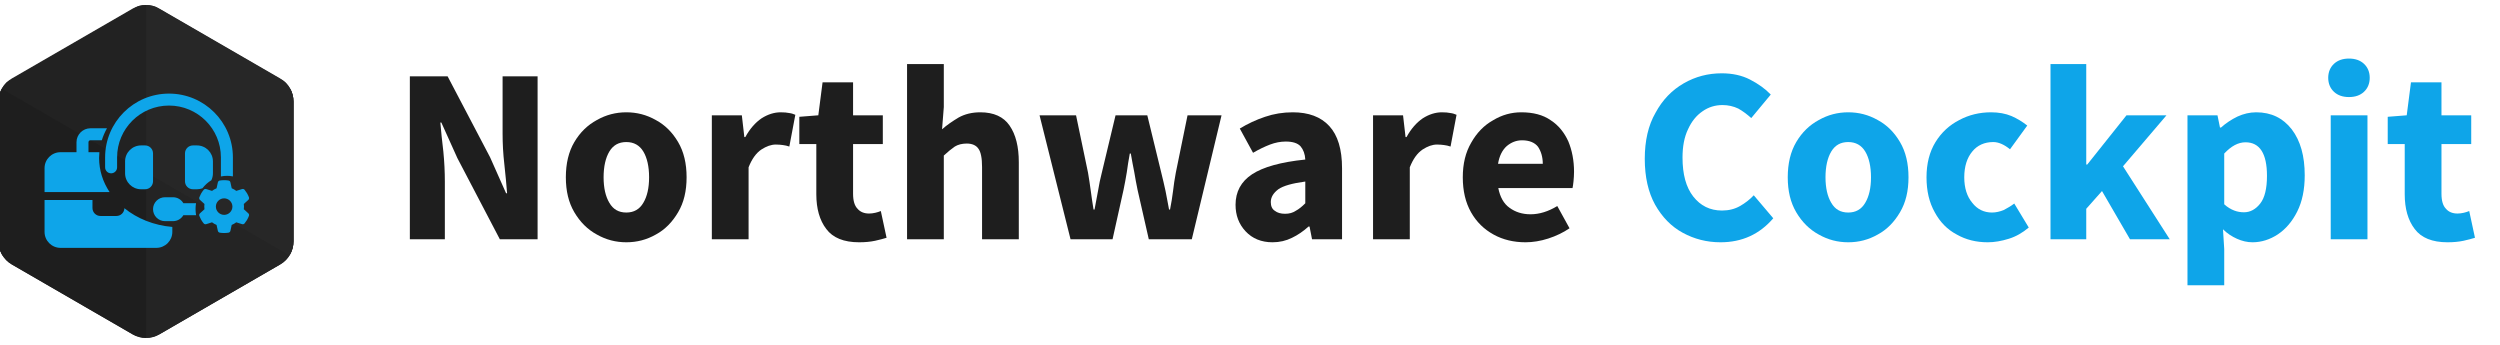 <?xml version="1.0" encoding="UTF-8" standalone="no"?>
<!DOCTYPE svg PUBLIC "-//W3C//DTD SVG 1.1//EN" "http://www.w3.org/Graphics/SVG/1.1/DTD/svg11.dtd">
<svg width="100%" height="100%" viewBox="0 0 3750 517" version="1.1" xmlns="http://www.w3.org/2000/svg" xmlns:xlink="http://www.w3.org/1999/xlink" xml:space="preserve" xmlns:serif="http://www.serif.com/" style="fill-rule:evenodd;clip-rule:evenodd;stroke-linejoin:round;stroke-miterlimit:2;">
    <g transform="matrix(1,0,0,1,0,-4802)">
        <g id="Logo-Cockpit" serif:id="Logo Cockpit" transform="matrix(6.093,0,0,1.795,-444.74,1986.05)">
            <rect x="72.992" y="1568.76" width="615.456" height="287.213" style="fill:none;"/>
            <clipPath id="_clip1">
                <rect x="72.992" y="1568.76" width="615.456" height="287.213"/>
            </clipPath>
            <g clip-path="url(#_clip1)">
                <g id="Icon-Cockpit" serif:id="Icon Cockpit" transform="matrix(0.221,0,0,2.393,-103.832,515.896)">
                    <g transform="matrix(2.195,0,0,1.743,196.688,-735.087)">
                        <g id="Polygon">
                            <path id="Polygon1" serif:id="Polygon" d="M342.249,675.883C346.427,674.929 351.575,674.929 355.754,675.883C369.976,679.13 402.876,686.641 417.099,689.888C421.277,690.842 423.851,692.605 423.851,694.513L423.851,722.524C423.851,724.432 421.277,726.195 417.099,727.149C402.876,730.396 369.976,737.907 355.754,741.154C351.575,742.108 346.427,742.108 342.249,741.154C328.026,737.907 295.127,730.396 280.904,727.149C276.726,726.195 274.152,724.432 274.152,722.524L274.152,694.513C274.152,692.605 276.726,690.842 280.904,689.888C295.127,686.641 328.026,679.13 342.249,675.883Z" style="fill:none;"/>
                            <clipPath id="_clip2">
                                <path id="Polygon2" serif:id="Polygon" d="M342.249,675.883C346.427,674.929 351.575,674.929 355.754,675.883C369.976,679.13 402.876,686.641 417.099,689.888C421.277,690.842 423.851,692.605 423.851,694.513L423.851,722.524C423.851,724.432 421.277,726.195 417.099,727.149C402.876,730.396 369.976,737.907 355.754,741.154C351.575,742.108 346.427,742.108 342.249,741.154C328.026,737.907 295.127,730.396 280.904,727.149C276.726,726.195 274.152,724.432 274.152,722.524L274.152,694.513C274.152,692.605 276.726,690.842 280.904,689.888C295.127,686.641 328.026,679.13 342.249,675.883Z"/>
                            </clipPath>
                            <g clip-path="url(#_clip2)">
                                <path id="HG" d="M342.249,675.883C346.427,674.929 351.575,674.929 355.754,675.883C369.976,679.13 402.876,686.641 417.099,689.888C421.277,690.842 423.851,692.605 423.851,694.513L423.851,722.524C423.851,724.432 421.277,726.195 417.099,727.149C402.876,730.396 369.976,737.907 355.754,741.154C351.575,742.108 346.427,742.108 342.249,741.154C328.026,737.907 295.127,730.396 280.904,727.149C276.726,726.195 274.152,724.432 274.152,722.524L274.152,694.513C274.152,692.605 276.726,690.842 280.904,689.888C295.127,686.641 328.026,679.13 342.249,675.883Z" style="fill:rgb(39,39,39);"/>
                                <g id="seite-rechts" serif:id="seite rechts" transform="matrix(0.346,0,0,0.137,223.852,622.939)">
                                    <path d="M362,876L578.5,751L578.5,501L362,626L362,876Z" style="fill:rgb(36,36,36);"/>
                                </g>
                                <g id="seite-hinten" serif:id="seite hinten" transform="matrix(0.346,0,0,0.137,223.852,622.939)">
                                    <path d="M362,376L578.5,501L578.5,751L362,626L362,376Z" style="fill:rgb(39,39,39);"/>
                                </g>
                                <g id="seite-links" serif:id="seite links" transform="matrix(0.346,0,0,0.137,223.852,622.939)">
                                    <path d="M362,376L145.5,501L145.5,751L362,626L362,376Z" style="fill:rgb(34,34,34);"/>
                                </g>
                                <g id="seite-vorne" serif:id="seite vorne" transform="matrix(0.346,0,0,0.137,223.852,622.939)">
                                    <path d="M145.5,501L145.5,751L362,876L362,626L145.5,501Z" style="fill:rgb(30,30,30);"/>
                                </g>
                            </g>
                        </g>
                    </g>
                    <g transform="matrix(0.278,0,0,0.087,-149.943,387.795)">
                        <g id="Management">
                            <path id="Management1" serif:id="Management" d="M4107.96,1510.71L4107.96,1530.75C4107.96,1566.05 4079.26,1594.75 4043.96,1594.75L3659.96,1594.75C3624.66,1594.75 3595.96,1566.05 3595.96,1530.75L3595.96,1402.75L3787.96,1402.75L3787.96,1434.75C3787.96,1452.45 3802.26,1466.75 3819.96,1466.75L3883.96,1466.75C3901.38,1466.75 3915.51,1452.89 3915.92,1435.58C3967.03,1477.05 4033.86,1504.5 4107.96,1510.71ZM4415.02,1392.09C4416.35,1395.69 4415.23,1399.71 4412.37,1402.28L4394.43,1418.61C4394.88,1422.05 4395.13,1425.58 4395.13,1429.14C4395.13,1432.7 4394.88,1436.23 4394.43,1439.67L4412.37,1456C4415.23,1458.56 4416.35,1462.58 4415.02,1466.19C4413.2,1471.12 4411,1475.85 4408.48,1480.4L4406.53,1483.76C4403.79,1488.32 4400.73,1492.63 4397.37,1496.69C4394.92,1499.68 4390.86,1500.67 4387.22,1499.51L4364.13,1492.18C4358.58,1496.44 4352.44,1500.01 4345.9,1502.7L4340.71,1526.37C4339.89,1530.14 4336.98,1533.12 4333.17,1533.74C4327.45,1534.7 4321.57,1535.19 4315.56,1535.19C4309.55,1535.19 4303.66,1534.7 4297.94,1533.74C4294.13,1533.12 4291.23,1530.14 4290.4,1526.37L4285.22,1502.7C4278.67,1500.01 4272.54,1496.44 4266.98,1492.18L4243.94,1499.55C4240.3,1500.71 4236.23,1499.68 4233.79,1496.73C4230.43,1492.67 4227.36,1488.36 4224.63,1483.8L4222.68,1480.45C4220.15,1475.89 4217.96,1471.16 4216.13,1466.23C4214.81,1462.63 4215.93,1458.61 4218.78,1456.04L4236.73,1439.71C4236.27,1436.23 4236.03,1432.7 4236.03,1429.14C4236.03,1425.58 4236.27,1422.05 4236.73,1418.61L4218.78,1402.28C4215.93,1399.71 4214.81,1395.69 4216.13,1392.09C4217.96,1387.16 4220.15,1382.43 4222.68,1377.87L4224.63,1374.52C4227.36,1369.96 4230.43,1365.65 4233.79,1361.59C4236.23,1358.6 4240.3,1357.61 4243.94,1358.77L4267.03,1366.1C4272.58,1361.83 4278.71,1358.27 4285.26,1355.58L4290.44,1331.91C4291.27,1328.14 4294.17,1325.15 4297.98,1324.53C4303.7,1323.54 4309.59,1323.04 4315.6,1323.04C4321.61,1323.04 4327.49,1323.54 4333.21,1324.49C4337.03,1325.11 4339.93,1328.1 4340.76,1331.87L4345.94,1355.53C4352.48,1358.23 4358.62,1361.79 4364.17,1366.06L4387.26,1358.73C4390.9,1357.57 4394.97,1358.6 4397.41,1361.54C4400.77,1365.61 4403.83,1369.91 4406.57,1374.47L4408.52,1377.83C4411.05,1382.39 4413.24,1387.11 4415.07,1392.05L4415.02,1392.09ZM4203.22,1463.6L4152.26,1463.55C4143.96,1477.85 4128.46,1487.55 4110.66,1487.55L4078.66,1487.55C4052.16,1487.55 4030.66,1466.05 4030.66,1439.55C4030.66,1413.05 4052.16,1391.55 4078.66,1391.55L4110.66,1391.55C4128.46,1391.55 4143.96,1401.25 4152.26,1415.55L4202.96,1415.6C4201.66,1423.14 4201,1430.9 4201,1438.83C4201,1447.29 4201.75,1455.57 4203.22,1463.6ZM4315.6,1462.29C4333.79,1462.29 4348.76,1447.33 4348.76,1429.14C4348.76,1410.95 4333.79,1395.98 4315.6,1395.98C4297.41,1395.98 4282.44,1410.95 4282.44,1429.14C4282.44,1447.33 4297.41,1462.29 4315.6,1462.29ZM3846.09,1114.75C3837.55,1130.03 3830.59,1146.08 3825.43,1162.75L3779.96,1162.75C3775.56,1162.75 3771.96,1166.35 3771.96,1170.75L3771.96,1210.75L3815.71,1210.75C3814.93,1218.47 3814.55,1226.26 3814.55,1234.13C3814.55,1283.79 3829.83,1330.41 3856.61,1370.75L3595.96,1370.75L3595.96,1274.75C3595.96,1239.45 3624.66,1210.75 3659.96,1210.75L3723.96,1210.75L3723.96,1170.75C3723.96,1139.85 3749.06,1114.75 3779.96,1114.75L3846.09,1114.75ZM3982.66,1183.55L3998.66,1183.55C4016.36,1183.55 4030.66,1197.85 4030.66,1215.55L4030.66,1327.55C4030.66,1345.25 4016.36,1359.55 3998.66,1359.55L3982.66,1359.55C3947.36,1359.55 3918.66,1330.85 3918.66,1295.55L3918.66,1247.55C3918.66,1212.25 3947.36,1183.55 3982.66,1183.55ZM4228.68,1355.65C4221.81,1358.18 4214.39,1359.55 4206.66,1359.55L4190.66,1359.55C4172.96,1359.55 4158.66,1345.25 4158.66,1327.55L4158.66,1215.55C4158.66,1197.85 4172.96,1183.55 4190.66,1183.55L4206.66,1183.55C4241.96,1183.55 4270.66,1212.25 4270.66,1247.55L4270.66,1295.55C4270.66,1305.52 4268.38,1314.95 4264.3,1323.36C4250.59,1331.7 4238.5,1342.67 4228.68,1355.65ZM4302.66,1308.14L4302.66,1231.55C4302.66,1116.65 4209.56,1023.55 4094.66,1023.55C3979.76,1023.55 3886.66,1116.65 3886.66,1231.55L3886.66,1271.55C3886.66,1284.85 3875.96,1295.55 3862.66,1295.55C3849.36,1295.55 3838.66,1284.85 3838.66,1271.55L3838.66,1231.55C3838.66,1090.15 3953.26,975.554 4094.66,975.554C4236.06,975.554 4350.66,1090.15 4350.66,1231.55L4350.66,1307.94C4343.06,1306.39 4335.2,1305.6 4327.18,1305.6C4318.78,1305.6 4310.58,1306.47 4302.66,1308.14Z" style="fill:rgb(14,165,233);"/>
                        </g>
                    </g>
                </g>
                <g transform="matrix(5.154,0,0,17.492,-3379.11,-30695.9)">
                    <g transform="matrix(11.941,0,0,11.941,688.448,1855.97)">
                        <path d="M0.077,-0L0.077,-0.652L0.228,-0.652L0.398,-0.328L0.462,-0.184L0.466,-0.184C0.463,-0.219 0.46,-0.257 0.455,-0.3C0.45,-0.343 0.448,-0.383 0.448,-0.422L0.448,-0.652L0.588,-0.652L0.588,-0L0.437,-0L0.267,-0.325L0.203,-0.467L0.199,-0.467C0.202,-0.431 0.206,-0.392 0.211,-0.351C0.215,-0.31 0.217,-0.27 0.217,-0.231L0.217,-0L0.077,-0Z" style="fill:rgb(30,30,30);fill-rule:nonzero;"/>
                    </g>
                    <g transform="matrix(11.941,0,0,11.941,696.389,1855.97)">
                        <path d="M0.278,0.012C0.236,0.012 0.197,0.002 0.16,-0.019C0.123,-0.039 0.093,-0.069 0.07,-0.108C0.047,-0.147 0.036,-0.193 0.036,-0.248C0.036,-0.303 0.047,-0.35 0.07,-0.389C0.093,-0.428 0.123,-0.457 0.16,-0.477C0.197,-0.498 0.236,-0.508 0.278,-0.508C0.32,-0.508 0.359,-0.498 0.396,-0.477C0.433,-0.457 0.462,-0.428 0.485,-0.389C0.508,-0.35 0.519,-0.303 0.519,-0.248C0.519,-0.193 0.508,-0.147 0.485,-0.108C0.462,-0.069 0.433,-0.039 0.396,-0.019C0.359,0.002 0.32,0.012 0.278,0.012ZM0.278,-0.107C0.308,-0.107 0.331,-0.12 0.346,-0.146C0.361,-0.171 0.369,-0.205 0.369,-0.248C0.369,-0.291 0.361,-0.326 0.346,-0.351C0.331,-0.376 0.308,-0.389 0.278,-0.389C0.247,-0.389 0.225,-0.376 0.21,-0.351C0.195,-0.326 0.187,-0.291 0.187,-0.248C0.187,-0.205 0.195,-0.171 0.21,-0.146C0.225,-0.12 0.247,-0.107 0.278,-0.107Z" style="fill:rgb(30,30,30);fill-rule:nonzero;"/>
                    </g>
                    <g transform="matrix(11.941,0,0,11.941,703.016,1855.97)">
                        <path d="M0.065,-0L0.065,-0.496L0.185,-0.496L0.195,-0.409L0.199,-0.409C0.217,-0.442 0.239,-0.467 0.264,-0.484C0.289,-0.5 0.315,-0.508 0.34,-0.508C0.354,-0.508 0.366,-0.507 0.375,-0.505C0.384,-0.504 0.392,-0.501 0.399,-0.498L0.375,-0.371C0.366,-0.374 0.358,-0.376 0.349,-0.377C0.341,-0.378 0.332,-0.379 0.321,-0.379C0.302,-0.379 0.283,-0.372 0.263,-0.359C0.242,-0.345 0.225,-0.321 0.212,-0.288L0.212,-0L0.065,-0Z" style="fill:rgb(30,30,30);fill-rule:nonzero;"/>
                    </g>
                    <g transform="matrix(11.941,0,0,11.941,707.768,1855.97)">
                        <path d="M0.256,0.012C0.195,0.012 0.151,-0.006 0.125,-0.041C0.098,-0.076 0.085,-0.123 0.085,-0.18L0.085,-0.381L0.017,-0.381L0.017,-0.49L0.093,-0.496L0.11,-0.628L0.232,-0.628L0.232,-0.496L0.351,-0.496L0.351,-0.381L0.232,-0.381L0.232,-0.182C0.232,-0.154 0.238,-0.134 0.25,-0.122C0.261,-0.109 0.277,-0.103 0.296,-0.103C0.304,-0.103 0.312,-0.104 0.321,-0.106C0.329,-0.108 0.336,-0.11 0.343,-0.113L0.366,-0.006C0.353,-0.002 0.338,0.002 0.32,0.006C0.301,0.01 0.28,0.012 0.256,0.012Z" style="fill:rgb(30,30,30);fill-rule:nonzero;"/>
                    </g>
                    <g transform="matrix(11.941,0,0,11.941,712.341,1855.97)">
                        <path d="M0.065,-0L0.065,-0.701L0.212,-0.701L0.212,-0.529L0.205,-0.44C0.224,-0.457 0.246,-0.472 0.271,-0.487C0.296,-0.501 0.325,-0.508 0.358,-0.508C0.412,-0.508 0.451,-0.49 0.475,-0.455C0.5,-0.419 0.512,-0.37 0.512,-0.308L0.512,-0L0.365,-0L0.365,-0.289C0.365,-0.325 0.36,-0.35 0.35,-0.363C0.341,-0.376 0.325,-0.383 0.304,-0.383C0.285,-0.383 0.269,-0.379 0.256,-0.371C0.243,-0.362 0.228,-0.35 0.212,-0.335L0.212,-0L0.065,-0Z" style="fill:rgb(30,30,30);fill-rule:nonzero;"/>
                    </g>
                    <g transform="matrix(11.941,0,0,11.941,719.159,1855.97)">
                        <path d="M0.148,-0L0.024,-0.496L0.17,-0.496L0.218,-0.266C0.222,-0.241 0.226,-0.217 0.229,-0.193C0.232,-0.169 0.236,-0.144 0.24,-0.119L0.244,-0.119C0.249,-0.144 0.253,-0.169 0.258,-0.194C0.262,-0.219 0.267,-0.243 0.273,-0.266L0.328,-0.496L0.455,-0.496L0.511,-0.266C0.517,-0.241 0.523,-0.217 0.528,-0.193C0.533,-0.169 0.537,-0.144 0.542,-0.119L0.546,-0.119C0.551,-0.144 0.555,-0.169 0.558,-0.193C0.561,-0.217 0.564,-0.241 0.569,-0.266L0.616,-0.496L0.752,-0.496L0.633,-0L0.461,-0L0.416,-0.198C0.411,-0.221 0.407,-0.245 0.403,-0.268C0.398,-0.291 0.394,-0.316 0.389,-0.343L0.385,-0.343C0.38,-0.316 0.376,-0.291 0.373,-0.268C0.369,-0.245 0.365,-0.221 0.36,-0.198L0.316,-0L0.148,-0Z" style="fill:rgb(30,30,30);fill-rule:nonzero;"/>
                    </g>
                    <g transform="matrix(11.941,0,0,11.941,728.306,1855.97)">
                        <path d="M0.19,0.012C0.145,0.012 0.109,-0.003 0.082,-0.032C0.055,-0.061 0.042,-0.096 0.042,-0.138C0.042,-0.19 0.064,-0.231 0.108,-0.26C0.152,-0.289 0.223,-0.309 0.321,-0.319C0.32,-0.341 0.313,-0.359 0.302,-0.372C0.29,-0.385 0.27,-0.391 0.243,-0.391C0.222,-0.391 0.201,-0.387 0.18,-0.379C0.159,-0.371 0.136,-0.36 0.112,-0.346L0.059,-0.443C0.09,-0.462 0.124,-0.478 0.16,-0.49C0.195,-0.502 0.232,-0.508 0.271,-0.508C0.334,-0.508 0.383,-0.49 0.417,-0.453C0.451,-0.416 0.468,-0.36 0.468,-0.284L0.468,-0L0.348,-0L0.338,-0.051L0.334,-0.051C0.313,-0.032 0.291,-0.017 0.268,-0.006C0.244,0.006 0.218,0.012 0.19,0.012ZM0.24,-0.102C0.257,-0.102 0.271,-0.106 0.283,-0.114C0.296,-0.121 0.308,-0.131 0.321,-0.144L0.321,-0.231C0.269,-0.224 0.233,-0.214 0.213,-0.2C0.193,-0.185 0.183,-0.168 0.183,-0.149C0.183,-0.133 0.188,-0.121 0.199,-0.114C0.209,-0.106 0.223,-0.102 0.24,-0.102Z" style="fill:rgb(30,30,30);fill-rule:nonzero;"/>
                    </g>
                    <g transform="matrix(11.941,0,0,11.941,734.599,1855.97)">
                        <path d="M0.065,-0L0.065,-0.496L0.185,-0.496L0.195,-0.409L0.199,-0.409C0.217,-0.442 0.239,-0.467 0.264,-0.484C0.289,-0.5 0.315,-0.508 0.34,-0.508C0.354,-0.508 0.366,-0.507 0.375,-0.505C0.384,-0.504 0.392,-0.501 0.399,-0.498L0.375,-0.371C0.366,-0.374 0.358,-0.376 0.349,-0.377C0.341,-0.378 0.332,-0.379 0.321,-0.379C0.302,-0.379 0.283,-0.372 0.263,-0.359C0.242,-0.345 0.225,-0.321 0.212,-0.288L0.212,-0L0.065,-0Z" style="fill:rgb(30,30,30);fill-rule:nonzero;"/>
                    </g>
                    <g transform="matrix(11.941,0,0,11.941,739.232,1855.97)">
                        <path d="M0.287,0.012C0.24,0.012 0.197,0.002 0.159,-0.019C0.121,-0.04 0.091,-0.069 0.069,-0.108C0.047,-0.147 0.036,-0.193 0.036,-0.248C0.036,-0.302 0.047,-0.348 0.07,-0.387C0.092,-0.426 0.121,-0.456 0.157,-0.476C0.193,-0.498 0.231,-0.508 0.27,-0.508C0.317,-0.508 0.357,-0.498 0.388,-0.476C0.419,-0.456 0.442,-0.427 0.458,-0.392C0.473,-0.356 0.481,-0.315 0.481,-0.27C0.481,-0.257 0.48,-0.245 0.479,-0.233C0.478,-0.22 0.476,-0.211 0.475,-0.205L0.178,-0.205C0.185,-0.169 0.2,-0.142 0.223,-0.126C0.246,-0.109 0.274,-0.1 0.307,-0.1C0.342,-0.1 0.378,-0.111 0.414,-0.133L0.463,-0.044C0.438,-0.027 0.409,-0.013 0.378,-0.003C0.347,0.007 0.316,0.012 0.287,0.012ZM0.177,-0.302L0.356,-0.302C0.356,-0.329 0.349,-0.352 0.337,-0.37C0.324,-0.387 0.302,-0.396 0.273,-0.396C0.25,-0.396 0.23,-0.388 0.212,-0.373C0.194,-0.357 0.182,-0.333 0.177,-0.302Z" style="fill:rgb(30,30,30);fill-rule:nonzero;"/>
                    </g>
                    <g transform="matrix(11.941,0,0,11.941,747.805,1855.97)">
                        <path d="M0.349,0.012C0.294,0.012 0.244,-0.001 0.198,-0.026C0.152,-0.051 0.115,-0.089 0.087,-0.139C0.06,-0.188 0.046,-0.249 0.046,-0.322C0.046,-0.394 0.06,-0.456 0.089,-0.506C0.117,-0.558 0.155,-0.597 0.202,-0.624C0.249,-0.651 0.299,-0.664 0.354,-0.664C0.396,-0.664 0.434,-0.656 0.467,-0.639C0.5,-0.622 0.528,-0.602 0.55,-0.579L0.472,-0.485C0.455,-0.5 0.438,-0.513 0.42,-0.523C0.401,-0.532 0.38,-0.537 0.357,-0.537C0.328,-0.537 0.301,-0.529 0.277,-0.512C0.252,-0.495 0.233,-0.471 0.219,-0.44C0.204,-0.409 0.197,-0.371 0.197,-0.327C0.197,-0.26 0.211,-0.208 0.24,-0.171C0.269,-0.134 0.307,-0.115 0.355,-0.115C0.382,-0.115 0.406,-0.121 0.427,-0.133C0.448,-0.145 0.466,-0.159 0.482,-0.176L0.56,-0.084C0.505,-0.02 0.435,0.012 0.349,0.012Z" style="fill:rgb(14,165,233);fill-rule:nonzero;"/>
                    </g>
                    <g transform="matrix(11.941,0,0,11.941,754.754,1855.97)">
                        <path d="M0.278,0.012C0.236,0.012 0.197,0.002 0.16,-0.019C0.123,-0.039 0.093,-0.069 0.07,-0.108C0.047,-0.147 0.036,-0.193 0.036,-0.248C0.036,-0.303 0.047,-0.35 0.07,-0.389C0.093,-0.428 0.123,-0.457 0.16,-0.477C0.197,-0.498 0.236,-0.508 0.278,-0.508C0.32,-0.508 0.359,-0.498 0.396,-0.477C0.433,-0.457 0.462,-0.428 0.485,-0.389C0.508,-0.35 0.519,-0.303 0.519,-0.248C0.519,-0.193 0.508,-0.147 0.485,-0.108C0.462,-0.069 0.433,-0.039 0.396,-0.019C0.359,0.002 0.32,0.012 0.278,0.012ZM0.278,-0.107C0.308,-0.107 0.331,-0.12 0.346,-0.146C0.361,-0.171 0.369,-0.205 0.369,-0.248C0.369,-0.291 0.361,-0.326 0.346,-0.351C0.331,-0.376 0.308,-0.389 0.278,-0.389C0.247,-0.389 0.225,-0.376 0.21,-0.351C0.195,-0.326 0.187,-0.291 0.187,-0.248C0.187,-0.205 0.195,-0.171 0.21,-0.146C0.225,-0.12 0.247,-0.107 0.278,-0.107Z" style="fill:rgb(14,165,233);fill-rule:nonzero;"/>
                    </g>
                    <g transform="matrix(11.941,0,0,11.941,761.382,1855.97)">
                        <path d="M0.281,0.012C0.235,0.012 0.194,0.002 0.157,-0.019C0.119,-0.039 0.09,-0.069 0.069,-0.108C0.047,-0.147 0.036,-0.193 0.036,-0.248C0.036,-0.303 0.048,-0.35 0.072,-0.389C0.096,-0.428 0.128,-0.457 0.167,-0.477C0.206,-0.498 0.249,-0.508 0.294,-0.508C0.325,-0.508 0.352,-0.503 0.376,-0.493C0.399,-0.483 0.42,-0.47 0.439,-0.455L0.37,-0.36C0.347,-0.379 0.324,-0.389 0.303,-0.389C0.268,-0.389 0.239,-0.376 0.219,-0.351C0.198,-0.326 0.187,-0.291 0.187,-0.248C0.187,-0.205 0.198,-0.171 0.219,-0.146C0.239,-0.12 0.266,-0.107 0.298,-0.107C0.314,-0.107 0.33,-0.111 0.345,-0.117C0.36,-0.125 0.374,-0.133 0.387,-0.143L0.445,-0.047C0.42,-0.026 0.394,-0.011 0.365,-0.002C0.336,0.007 0.308,0.012 0.281,0.012Z" style="fill:rgb(14,165,233);fill-rule:nonzero;"/>
                    </g>
                    <g transform="matrix(11.941,0,0,11.941,766.958,1855.97)">
                        <path d="M0.065,-0L0.065,-0.701L0.208,-0.701L0.208,-0.299L0.212,-0.299L0.369,-0.496L0.529,-0.496L0.355,-0.292L0.542,-0L0.383,-0L0.271,-0.193L0.208,-0.122L0.208,-0L0.065,-0Z" style="fill:rgb(14,165,233);fill-rule:nonzero;"/>
                    </g>
                    <g transform="matrix(11.941,0,0,11.941,773.501,1855.97)">
                        <path d="M0.065,0.184L0.065,-0.496L0.185,-0.496L0.195,-0.447L0.199,-0.447C0.218,-0.464 0.24,-0.479 0.265,-0.491C0.289,-0.502 0.314,-0.508 0.34,-0.508C0.4,-0.508 0.447,-0.485 0.482,-0.44C0.517,-0.394 0.534,-0.333 0.534,-0.256C0.534,-0.199 0.524,-0.151 0.504,-0.111C0.484,-0.071 0.458,-0.041 0.427,-0.02C0.395,0.001 0.361,0.012 0.325,0.012C0.304,0.012 0.283,0.007 0.263,-0.002C0.243,-0.011 0.224,-0.023 0.207,-0.04L0.212,0.039L0.212,0.184L0.065,0.184ZM0.291,-0.108C0.316,-0.108 0.338,-0.12 0.356,-0.143C0.374,-0.166 0.383,-0.203 0.383,-0.254C0.383,-0.343 0.354,-0.388 0.297,-0.388C0.268,-0.388 0.24,-0.373 0.212,-0.343L0.212,-0.14C0.225,-0.128 0.239,-0.12 0.252,-0.115C0.265,-0.11 0.278,-0.108 0.291,-0.108Z" style="fill:rgb(14,165,233);fill-rule:nonzero;"/>
                    </g>
                    <g transform="matrix(11.941,0,0,11.941,780.343,1855.97)">
                        <path d="M0.065,-0L0.065,-0.496L0.212,-0.496L0.212,-0L0.065,-0ZM0.138,-0.569C0.113,-0.569 0.093,-0.576 0.078,-0.59C0.063,-0.604 0.055,-0.623 0.055,-0.646C0.055,-0.669 0.063,-0.688 0.078,-0.702C0.093,-0.716 0.113,-0.723 0.138,-0.723C0.163,-0.723 0.183,-0.716 0.198,-0.702C0.213,-0.688 0.221,-0.669 0.221,-0.646C0.221,-0.623 0.213,-0.604 0.198,-0.59C0.183,-0.576 0.163,-0.569 0.138,-0.569Z" style="fill:rgb(14,165,233);fill-rule:nonzero;"/>
                    </g>
                    <g transform="matrix(11.941,0,0,11.941,783.639,1855.97)">
                        <path d="M0.256,0.012C0.195,0.012 0.151,-0.006 0.125,-0.041C0.098,-0.076 0.085,-0.123 0.085,-0.18L0.085,-0.381L0.017,-0.381L0.017,-0.49L0.093,-0.496L0.11,-0.628L0.232,-0.628L0.232,-0.496L0.351,-0.496L0.351,-0.381L0.232,-0.381L0.232,-0.182C0.232,-0.154 0.238,-0.134 0.25,-0.122C0.261,-0.109 0.277,-0.103 0.296,-0.103C0.304,-0.103 0.312,-0.104 0.321,-0.106C0.329,-0.108 0.336,-0.11 0.343,-0.113L0.366,-0.006C0.353,-0.002 0.338,0.002 0.32,0.006C0.301,0.01 0.28,0.012 0.256,0.012Z" style="fill:rgb(14,165,233);fill-rule:nonzero;"/>
                    </g>
                </g>
            </g>
        </g>
    </g>
</svg>
